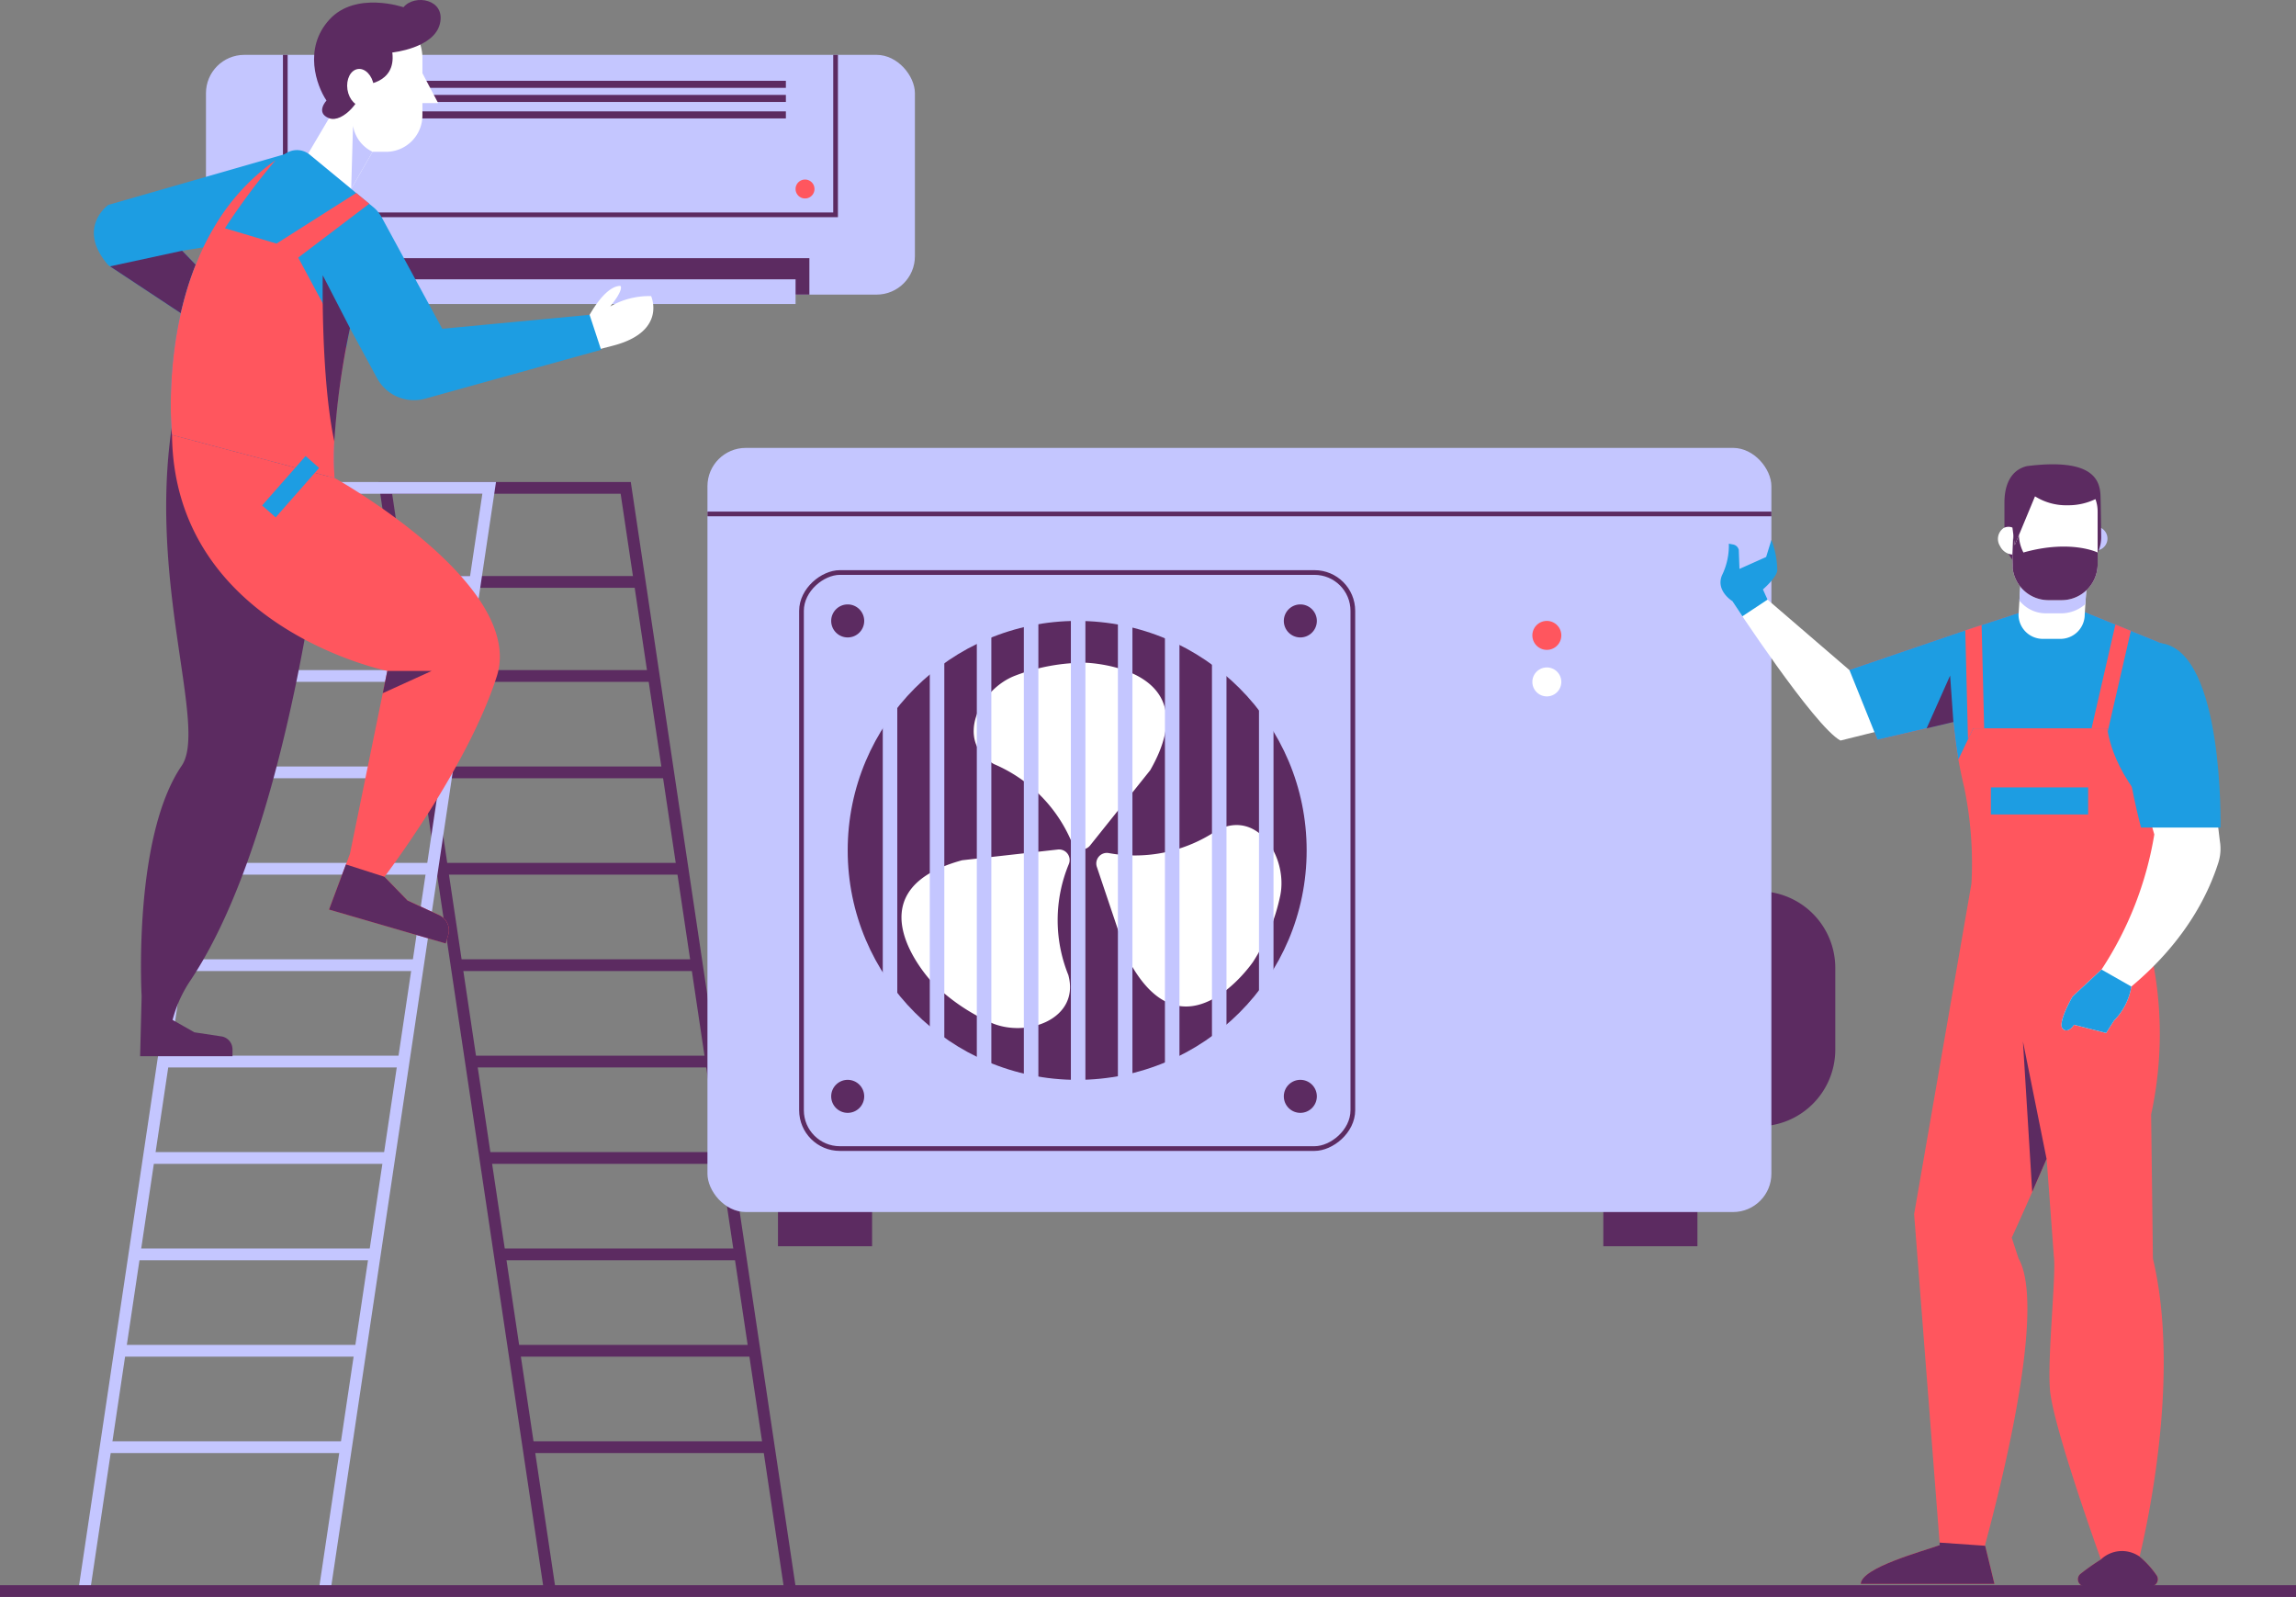 <svg xmlns="http://www.w3.org/2000/svg" width="299.52" height="208.339" viewBox="0 0 299.52 208.339">
  <rect x="0" y="0" width="299.52" height="208.339" fill="#808080" stroke="none"/>
  <g id="Group_607" data-name="Group 607" transform="translate(-46.174 -21.652)">
    <g id="Group_597" data-name="Group 597">
      <g id="Group_592" data-name="Group 592">
        <g id="Group_590" data-name="Group 590">
          <path id="Path_537" data-name="Path 537" d="M149.276,229.225,127.8,85.3H96.44l21.472,143.925" fill="none" stroke="#5c2b61" stroke-miterlimit="10" stroke-width="1.534"/>
          <line id="Line_36" data-name="Line 36" x1="31.364" transform="translate(98.271 97.57)" fill="none" stroke="#5c2b61" stroke-miterlimit="10" stroke-width="1.534"/>
          <line id="Line_37" data-name="Line 37" x1="31.364" transform="translate(100.102 109.839)" fill="none" stroke="#5c2b61" stroke-miterlimit="10" stroke-width="1.534"/>
          <line id="Line_38" data-name="Line 38" x1="30.766" transform="translate(102.576 122.416)" fill="none" stroke="#5c2b61" stroke-miterlimit="10" stroke-width="1.534"/>
          <line id="Line_39" data-name="Line 39" x1="31.364" transform="translate(103.854 134.992)" fill="none" stroke="#5c2b61" stroke-miterlimit="10" stroke-width="1.534"/>
          <line id="Line_40" data-name="Line 40" x1="31.364" transform="translate(105.73 147.569)" fill="none" stroke="#5c2b61" stroke-miterlimit="10" stroke-width="1.534"/>
          <line id="Line_41" data-name="Line 41" x1="31.063" transform="translate(107.607 160.145)" fill="none" stroke="#5c2b61" stroke-miterlimit="10" stroke-width="1.534"/>
          <line id="Line_42" data-name="Line 42" x1="31.364" transform="translate(109.483 172.722)" fill="none" stroke="#5c2b61" stroke-miterlimit="10" stroke-width="1.534"/>
          <line id="Line_43" data-name="Line 43" x1="31.364" transform="translate(111.359 185.298)" fill="none" stroke="#5c2b61" stroke-miterlimit="10" stroke-width="1.534"/>
          <line id="Line_44" data-name="Line 44" x1="31.364" transform="translate(113.235 197.875)" fill="none" stroke="#5c2b61" stroke-miterlimit="10" stroke-width="1.534"/>
          <line id="Line_45" data-name="Line 45" x1="31.364" transform="translate(115.112 210.451)" fill="none" stroke="#5c2b61" stroke-miterlimit="10" stroke-width="1.534"/>
        </g>
        <g id="Group_591" data-name="Group 591">
          <path id="Path_538" data-name="Path 538" d="M57.153,229.225,78.625,85.3h31.364L88.517,229.225" fill="none" stroke="#c4c6ff" stroke-miterlimit="10" stroke-width="1.534"/>
          <line id="Line_46" data-name="Line 46" x2="31.364" transform="translate(76.795 97.57)" fill="none" stroke="#c4c6ff" stroke-miterlimit="10" stroke-width="1.534"/>
          <line id="Line_47" data-name="Line 47" x2="31.364" transform="translate(74.964 109.839)" fill="none" stroke="#c4c6ff" stroke-miterlimit="10" stroke-width="1.534"/>
          <line id="Line_48" data-name="Line 48" x2="30.766" transform="translate(73.088 122.416)" fill="none" stroke="#c4c6ff" stroke-miterlimit="10" stroke-width="1.534"/>
          <line id="Line_49" data-name="Line 49" x2="31.364" transform="translate(71.211 134.992)" fill="none" stroke="#c4c6ff" stroke-miterlimit="10" stroke-width="1.534"/>
          <line id="Line_50" data-name="Line 50" x2="31.364" transform="translate(69.335 147.569)" fill="none" stroke="#c4c6ff" stroke-miterlimit="10" stroke-width="1.534"/>
          <line id="Line_51" data-name="Line 51" x2="31.062" transform="translate(67.76 160.145)" fill="none" stroke="#c4c6ff" stroke-miterlimit="10" stroke-width="1.534"/>
          <line id="Line_52" data-name="Line 52" x2="31.364" transform="translate(65.583 172.722)" fill="none" stroke="#c4c6ff" stroke-miterlimit="10" stroke-width="1.534"/>
          <line id="Line_53" data-name="Line 53" x2="31.364" transform="translate(63.706 185.298)" fill="none" stroke="#c4c6ff" stroke-miterlimit="10" stroke-width="1.534"/>
          <line id="Line_54" data-name="Line 54" x2="31.364" transform="translate(61.83 197.875)" fill="none" stroke="#c4c6ff" stroke-miterlimit="10" stroke-width="1.534"/>
          <line id="Line_55" data-name="Line 55" x2="31.364" transform="translate(59.954 210.451)" fill="none" stroke="#c4c6ff" stroke-miterlimit="10" stroke-width="1.534"/>
        </g>
      </g>
      <g id="Group_596" data-name="Group 596">
        <g id="Group_594" data-name="Group 594">
          <rect id="Rectangle_181" data-name="Rectangle 181" width="92.483" height="31.277" rx="5" transform="translate(165.526 60.087) rotate(180)" fill="#c4c6ff"/>
          <rect id="Rectangle_182" data-name="Rectangle 182" width="64.953" height="4.754" transform="translate(151.761 60.087) rotate(180)" fill="#5c2b61"/>
          <rect id="Rectangle_183" data-name="Rectangle 183" width="61.349" height="3.221" transform="translate(88.61 58.093)" fill="#c4c6ff"/>
          <path id="Path_539" data-name="Path 539" d="M83.391,28.81V49.678h71.787V28.81" fill="none" stroke="#5c2b61" stroke-miterlimit="10" stroke-width="0.613"/>
          <g id="Group_593" data-name="Group 593">
            <rect id="Rectangle_184" data-name="Rectangle 184" width="58.818" height="0.92" transform="translate(148.694 33.113) rotate(180)" fill="#5c2b61"/>
            <rect id="Rectangle_185" data-name="Rectangle 185" width="58.818" height="0.92" transform="translate(148.694 34.954) rotate(180)" fill="#5c2b61"/>
            <rect id="Rectangle_186" data-name="Rectangle 186" width="58.818" height="0.92" transform="translate(148.694 37.101) rotate(180)" fill="#5c2b61"/>
          </g>
          <path id="Path_540" data-name="Path 540" d="M149.959,46.311a1.234,1.234,0,1,0,1.234-1.235A1.233,1.233,0,0,0,149.959,46.311Z" fill="#ff565e"/>
        </g>
        <g id="Group_595" data-name="Group 595">
          <path id="Path_541" data-name="Path 541" d="M84.612,41.4,60.306,48.385s-4.249,2.99,0,7.868l9.63,6.371,2.685-5.48-2.685-2.779,14.676-2.351a5.482,5.482,0,0,0,4.208-5.045C89.186,43.752,86.189,40.951,84.612,41.4Z" fill="#1d9de2"/>
          <path id="Path_542" data-name="Path 542" d="M60.527,56.4l9.409-2.035,2.684,2.779-2.684,5.48Z" fill="#5c2b61"/>
          <path id="Path_543" data-name="Path 543" d="M89.289,36.751V29.243a5.995,5.995,0,1,1,11.99,0V31.2l2.054,3.9h-2.054V36.71a4.746,4.746,0,0,1-4.746,4.746H94.777l-2.79,4.833-5.609-4.606Z" fill="#fff"/>
          <path id="Path_544" data-name="Path 544" d="M64.651,151.623s-1.185-20.7,5.222-30.069c3.41-4.986-4.394-23.643-1.259-44.391l20.472,5.621c-.614,6.279-5.049,47.36-18.114,66.847a16.861,16.861,0,0,0-2.224,4.848l-.065.231,2.852,1.621,3.487.525a1.706,1.706,0,0,1,1.481,1.692v.9H64.453Z" fill="#5c2b61"/>
          <path id="Path_545" data-name="Path 545" d="M97.352,28.5s5.444-.548,6.211-3.757-3.3-3.911-4.754-2.147c0,0-6.231-2.148-9.663,1.61s-1.687,8.623-.383,10.561c0,0-1.479,1.6.334,2.307s4.609-2.618,4.285-4.33C93.382,32.745,97.889,32.719,97.352,28.5Z" fill="#5c2b61"/>
          <path id="Path_546" data-name="Path 546" d="M91.5,33.339c.206,1.333,1.143,2.295,2.092,2.148s1.551-1.347,1.344-2.68-1.143-2.3-2.092-2.148S91.3,32.006,91.5,33.339Z" fill="#fff"/>
          <path id="Path_547" data-name="Path 547" d="M94.777,41.456a4.608,4.608,0,0,1-2.552-3.38l-.238,8.213Z" fill="#c4c6ff"/>
          <path id="Path_548" data-name="Path 548" d="M122.937,63.008s2.086-4.059,4.167-4.057c0,0,.561.346-1.328,2.686a10.17,10.17,0,0,1,5.338-1.355s2.053,4.517-4.722,6.4l-2.618.681Z" fill="#fff"/>
          <path id="Path_549" data-name="Path 549" d="M83.566,41.608a2.607,2.607,0,0,1,3.012.226l8.3,6.846a4.5,4.5,0,0,1,1.148,1.432l7.842,14.432,19.221-1.819,1.5,4.564-22.926,6.368a5.483,5.483,0,0,1-6.3-2.667l-3.539-6.531c-1.347,6.608-2.438,14.075-2,19.556L68.614,78.39S65.82,52.413,83.566,41.608Z" fill="#1d9de2"/>
          <path id="Path_550" data-name="Path 550" d="M72.953,53.4h0c.179-.357.367-.712.56-1.066l.128-.233c.075-.134.151-.269.228-.4.05-.086.1-.172.151-.258.076-.13.151-.259.229-.387h0a27.91,27.91,0,0,1,7.869-8.5,90.959,90.959,0,0,0-6.6,8.873l6.73,2,10.4-6.6,1.7,1.4L85.08,55.262l6.214,11.582.034.2c-1.1,5.911-1.879,12.2-1.5,16.973L68.614,78.39S67.172,64.966,72.953,53.4Z" fill="#ff565e"/>
          <path id="Path_551" data-name="Path 551" d="M88.277,57.566l3.554,6.893a100.232,100.232,0,0,0-2.045,14.786C88.018,70.926,88.277,57.566,88.277,57.566Z" fill="#5c2b61"/>
          <path id="Path_552" data-name="Path 552" d="M68.614,78.39l21.217,5.625s24.993,13.915,21.144,25.9-14.644,26.12-14.644,26.12l3.015,3.1,4.088,1.886a2.18,2.18,0,0,1,1.214,2.6l-.322,1.107L89.1,140.313l2.733-7.3L96.7,109.18S68.885,103.555,68.614,78.39Z" fill="#ff565e"/>
          <path id="Path_553" data-name="Path 553" d="M104.326,144.738,89.1,140.313l2.2-5.887,5.029,1.614,3.015,3.1,4.088,1.886a2.18,2.18,0,0,1,1.214,2.6Z" fill="#5c2b61"/>
          <rect id="Rectangle_187" data-name="Rectangle 187" width="2.352" height="8.589" transform="matrix(-0.751, -0.66, 0.66, -0.751, 82.135, 89.149)" fill="#1d9de2"/>
          <path id="Path_554" data-name="Path 554" d="M96.7,109.18h5.79l-6.384,2.905Z" fill="#5c2b61"/>
        </g>
      </g>
    </g>
    <g id="Group_606" data-name="Group 606">
      <g id="Group_599" data-name="Group 599">
        <path id="Rectangle_188" data-name="Rectangle 188" d="M0,0H5.337a10,10,0,0,1,10,10V20.674a10,10,0,0,1-10,10H0a0,0,0,0,1,0,0V0A0,0,0,0,1,0,0Z" transform="translate(270.254 137.921)" fill="#5c2b61"/>
        <rect id="Rectangle_189" data-name="Rectangle 189" width="12.276" height="7.055" transform="translate(147.665 177.184)" fill="#5c2b61"/>
        <rect id="Rectangle_190" data-name="Rectangle 190" width="12.276" height="7.055" transform="translate(255.333 177.184)" fill="#5c2b61"/>
        <rect id="Rectangle_191" data-name="Rectangle 191" width="138.794" height="99.691" rx="5" transform="translate(138.463 80.085)" fill="#c4c6ff"/>
        <rect id="Rectangle_192" data-name="Rectangle 192" width="75.151" height="71.924" rx="5" transform="translate(222.656 96.343) rotate(90)" fill="none" stroke="#5c2b61" stroke-miterlimit="10" stroke-width="0.613"/>
        <circle id="Ellipse_6" data-name="Ellipse 6" cx="29.936" cy="29.936" r="29.936" transform="translate(156.759 102.658)" fill="#5c2b61"/>
        <path id="Path_555" data-name="Path 555" d="M154.606,102.658a2.153,2.153,0,1,1,2.153,2.154A2.153,2.153,0,0,1,154.606,102.658Z" fill="#5c2b61"/>
        <path id="Path_556" data-name="Path 556" d="M213.654,102.658a2.153,2.153,0,1,1,2.153,2.154A2.153,2.153,0,0,1,213.654,102.658Z" fill="#5c2b61"/>
        <path id="Path_557" data-name="Path 557" d="M154.606,164.683a2.153,2.153,0,1,1,2.153,2.153A2.153,2.153,0,0,1,154.606,164.683Z" fill="#5c2b61"/>
        <path id="Path_558" data-name="Path 558" d="M213.654,164.683a2.153,2.153,0,1,1,2.153,2.153A2.153,2.153,0,0,1,213.654,164.683Z" fill="#5c2b61"/>
        <g id="Group_598" data-name="Group 598">
          <path id="Path_559" data-name="Path 559" d="M187.768,108.111A25.564,25.564,0,0,0,178.6,109.8c-4.7,1.8-7.935,8.551-2.774,11.532h0a19.091,19.091,0,0,1,10.2,10.287h0a1.38,1.38,0,0,0,2.353.334l7.845-9.819C204,108.535,187.768,108.111,187.768,108.111Z" fill="#fff"/>
          <path id="Path_560" data-name="Path 560" d="M167.754,149.773a25.576,25.576,0,0,0,7.677,5.289c4.6,2.051,11.657-.435,10.116-6.193h0a19.088,19.088,0,0,1,.06-14.488h0a1.38,1.38,0,0,0-1.428-1.9l-12.491,1.4C156.578,138,167.754,149.773,167.754,149.773Z" fill="#fff"/>
          <path id="Path_561" data-name="Path 561" d="M209.636,147.139a25.546,25.546,0,0,0,3.545-8.622c1.032-4.929-2.89-11.3-8.192-8.577h0a19.089,19.089,0,0,1-14.173,3.006h0a1.38,1.38,0,0,0-1.555,1.8l4.006,11.913C200.491,160.553,209.636,147.139,209.636,147.139Z" fill="#fff"/>
        </g>
        <line id="Line_56" data-name="Line 56" y2="62.805" transform="translate(162.281 101.878)" fill="none" stroke="#c4c6ff" stroke-miterlimit="10" stroke-width="1.894"/>
        <line id="Line_57" data-name="Line 57" y2="62.805" transform="translate(168.415 101.878)" fill="none" stroke="#c4c6ff" stroke-miterlimit="10" stroke-width="1.894"/>
        <line id="Line_58" data-name="Line 58" y2="62.805" transform="translate(174.55 101.878)" fill="none" stroke="#c4c6ff" stroke-miterlimit="10" stroke-width="1.894"/>
        <line id="Line_59" data-name="Line 59" y2="62.805" transform="translate(180.685 101.878)" fill="none" stroke="#c4c6ff" stroke-miterlimit="10" stroke-width="1.894"/>
        <line id="Line_60" data-name="Line 60" y2="62.805" transform="translate(186.82 101.878)" fill="none" stroke="#c4c6ff" stroke-miterlimit="10" stroke-width="1.894"/>
        <line id="Line_61" data-name="Line 61" y2="62.805" transform="translate(192.955 101.878)" fill="none" stroke="#c4c6ff" stroke-miterlimit="10" stroke-width="1.894"/>
        <line id="Line_62" data-name="Line 62" y2="62.805" transform="translate(199.09 101.878)" fill="none" stroke="#c4c6ff" stroke-miterlimit="10" stroke-width="1.894"/>
        <line id="Line_63" data-name="Line 63" y2="62.805" transform="translate(205.225 101.878)" fill="none" stroke="#c4c6ff" stroke-miterlimit="10" stroke-width="1.894"/>
        <line id="Line_64" data-name="Line 64" y2="62.805" transform="translate(211.36 101.878)" fill="none" stroke="#c4c6ff" stroke-miterlimit="10" stroke-width="1.894"/>
        <line id="Line_65" data-name="Line 65" x2="138.794" transform="translate(138.463 88.702)" fill="none" stroke="#5c2b61" stroke-miterlimit="10" stroke-width="0.613"/>
        <path id="Path_562" data-name="Path 562" d="M249.852,110.616a1.888,1.888,0,1,1-1.888-1.888A1.888,1.888,0,0,1,249.852,110.616Z" fill="#fff"/>
        <path id="Path_563" data-name="Path 563" d="M249.852,104.546a1.888,1.888,0,1,1-1.888-1.888A1.888,1.888,0,0,1,249.852,104.546Z" fill="#ff565e"/>
      </g>
      <g id="Group_605" data-name="Group 605">
        <path id="Path_564" data-name="Path 564" d="M327.027,185.841l-.23-18.8a49.417,49.417,0,0,0,0-21.012s5.062-34.355,1.994-40.183l-11.532-4.706h-6.291s-8.343,2.722-9.191,3.012l-14.344,4.9,3.669,9.111s5.417-1.256,9.9-2.314a59,59,0,0,0,1.414,8.553,49.036,49.036,0,0,1,.94,12.512h0l-7.479,43.14,3.348,43.174c-2.137.791-10.213,2.922-10.3,5.058h17.433l-1.227-5.058c.722-2.805,8.372-30.349,4.373-37.386l-.892-2.721s1.99-4.321,4.551-10.278c.453,6.066.942,12.744.942,12.744.331,2.467-.946,13.91-.464,17.779.6,4.8,5.548,18.794,6.6,21.741a29.458,29.458,0,0,0-2.647,1.865.91.91,0,0,0,.563,1.625h8.606a.91.91,0,0,0,.739-1.441,12.22,12.22,0,0,0-2.211-2.432C326.2,220.96,330.673,201.14,327.027,185.841Z" fill="#ff565e"/>
        <path id="Path_565" data-name="Path 565" d="M320.237,225.106a29.458,29.458,0,0,0-2.647,1.865.91.91,0,0,0,.563,1.625h8.606a.91.91,0,0,0,.739-1.441,12.22,12.22,0,0,0-2.211-2.432A4,4,0,0,0,320.237,225.106Z" fill="#5c2b61"/>
        <path id="Path_566" data-name="Path 566" d="M299.194,222.9h0l.025.328c-2.137.791-10.213,2.922-10.3,5.058h17.433l-1.206-4.972Z" fill="#5c2b61"/>
        <g id="Group_604" data-name="Group 604">
          <g id="Group_600" data-name="Group 600">
            <path id="Path_567" data-name="Path 567" d="M303,104.48l-15.35,4.775L274.456,97.9l-2.309,2.16s10.724,16.4,14.124,18.205l17.915-4.464s5.464-.765,5.854-4.832C310.611,103.009,303,104.48,303,104.48Z" fill="#fff"/>
            <path id="Path_568" data-name="Path 568" d="M272.147,100.059s-2.178-1.329-1.334-3.354a8.813,8.813,0,0,0,.894-4.125l.571.112a.927.927,0,0,1,.723.692l.091,2.49,3.479-1.556.686-2.224a11.517,11.517,0,0,1,.771,3.99c-.123.968-1.877,2.464-1.877,2.464l.605,1.332-3.283,2.172Z" fill="#1d9de2"/>
          </g>
          <g id="Group_601" data-name="Group 601">
            <path id="Path_569" data-name="Path 569" d="M317.259,101.137h-6.291s-8.343,2.722-9.191,3.012l-14.344,4.9,3.669,9.111c.7-.164,9.217-2.154,9.9-2.314.164,1.618.377,3.278.648,4.88l1.945-4.059h17.485s.549,6.6,7.769,12.5c.942-9.6,1.538-20.3-.053-23.323Z" fill="#1d9de2"/>
            <path id="Path_570" data-name="Path 570" d="M322.135,103.127l-3.108,13.542h2.048s.013.15.058.422l3.017-13.142Z" fill="#ff565e"/>
            <path id="Path_571" data-name="Path 571" d="M304.681,103.192l-2.131.7.351,14.148h.032l.657-1.371h1.424Z" fill="#ff565e"/>
            <path id="Path_572" data-name="Path 572" d="M301,115.848l-.426-6.064-3.064,6.885Z" fill="#5c2b61"/>
          </g>
          <g id="Group_602" data-name="Group 602">
            <path id="Path_573" data-name="Path 573" d="M318.035,91.473a1.564,1.564,0,1,0,2.233-.941A1.732,1.732,0,0,0,318.035,91.473Z" fill="#c4c6ff"/>
            <path id="Path_574" data-name="Path 574" d="M310.594,82.46c-2.3.56-2.934,2.76-2.934,4.737v4.539a4.7,4.7,0,0,0,4.688,4.688h3.245a4.7,4.7,0,0,0,4.688-4.688s-.043-4.064-.088-5.434C320.1,84.247,319.183,81.384,310.594,82.46Z" fill="#5c2b61"/>
            <path id="Path_575" data-name="Path 575" d="M314.96,105h-2.291a3.172,3.172,0,0,1-3.172-3.172l.446-7.061h8.636l-.447,7.061A3.172,3.172,0,0,1,314.96,105Z" fill="#fff"/>
            <path id="Path_576" data-name="Path 576" d="M309.612,100a4.406,4.406,0,0,0,3.509,1.668h1.74a4.811,4.811,0,0,0,3.357-1.205l.361-5.7h-8.636Z" fill="#c4c6ff"/>
            <path id="Path_577" data-name="Path 577" d="M315.9,87.569a7.627,7.627,0,0,1-4.253-1.165L309,92.778l-.3-2.3a1.38,1.38,0,0,0-1.133.051,1.732,1.732,0,0,0-.474,2.377A1.934,1.934,0,0,0,308.7,94v1.26a4.7,4.7,0,0,0,4.688,4.688h1.74a4.7,4.7,0,0,0,4.688-4.688v-6.9a4.628,4.628,0,0,0-.286-1.593A8.139,8.139,0,0,1,315.9,87.569Z" fill="#fff"/>
            <path id="Path_578" data-name="Path 578" d="M319.819,95.258V93.732s-3.508-1.739-9.683,0a5.261,5.261,0,0,1-.591-2.269L309,92.778l-.192-1.483h0L308.7,94l.025,1.74a4.7,4.7,0,0,0,4.663,4.208h1.741A4.7,4.7,0,0,0,319.819,95.258Z" fill="#5c2b61"/>
          </g>
          <path id="Path_579" data-name="Path 579" d="M324.756,110.575c-2.3,4.165,2.454,19.939,2.454,19.939a45.5,45.5,0,0,1-6.889,17.629l-3.771,3.516s-1.994,3.444-1.3,4.185,1.484-.5,1.484-.5l4.185,1.071,1.031-1.621a8.232,8.232,0,0,0,2.262-4.435c7.458-6.236,10.217-12.613,11.348-16.149a6.006,6.006,0,0,0,.2-2.836l-1.657-13.809C333.011,108.454,327.809,105.05,324.756,110.575Z" fill="#fff"/>
          <path id="Path_580" data-name="Path 580" d="M315.254,155.844c.7.741,1.484-.5,1.484-.5l4.185,1.071,1.031-1.621a8.232,8.232,0,0,0,2.262-4.435l-3.895-2.218-3.771,3.516S314.556,155.1,315.254,155.844Z" fill="#1d9de2"/>
          <g id="Group_603" data-name="Group 603">
            <path id="Path_581" data-name="Path 581" d="M325.479,129.615h10.367s.489-22.915-7.722-24.044C318.579,104.258,325.479,129.615,325.479,129.615Z" fill="#1d9de2"/>
          </g>
        </g>
        <path id="Path_582" data-name="Path 582" d="M313.156,172.842l-3.085-15.335,1.211,19.642Z" fill="#5c2b61"/>
        <rect id="Rectangle_193" data-name="Rectangle 193" width="12.688" height="3.528" transform="translate(305.891 124.379)" fill="#1d9de2"/>
      </g>
    </g>
    <line id="Line_66" data-name="Line 66" x2="299.52" transform="translate(46.174 229.225)" fill="none" stroke="#5c2b61" stroke-miterlimit="10" stroke-width="1.534"/>
  </g>
</svg>
